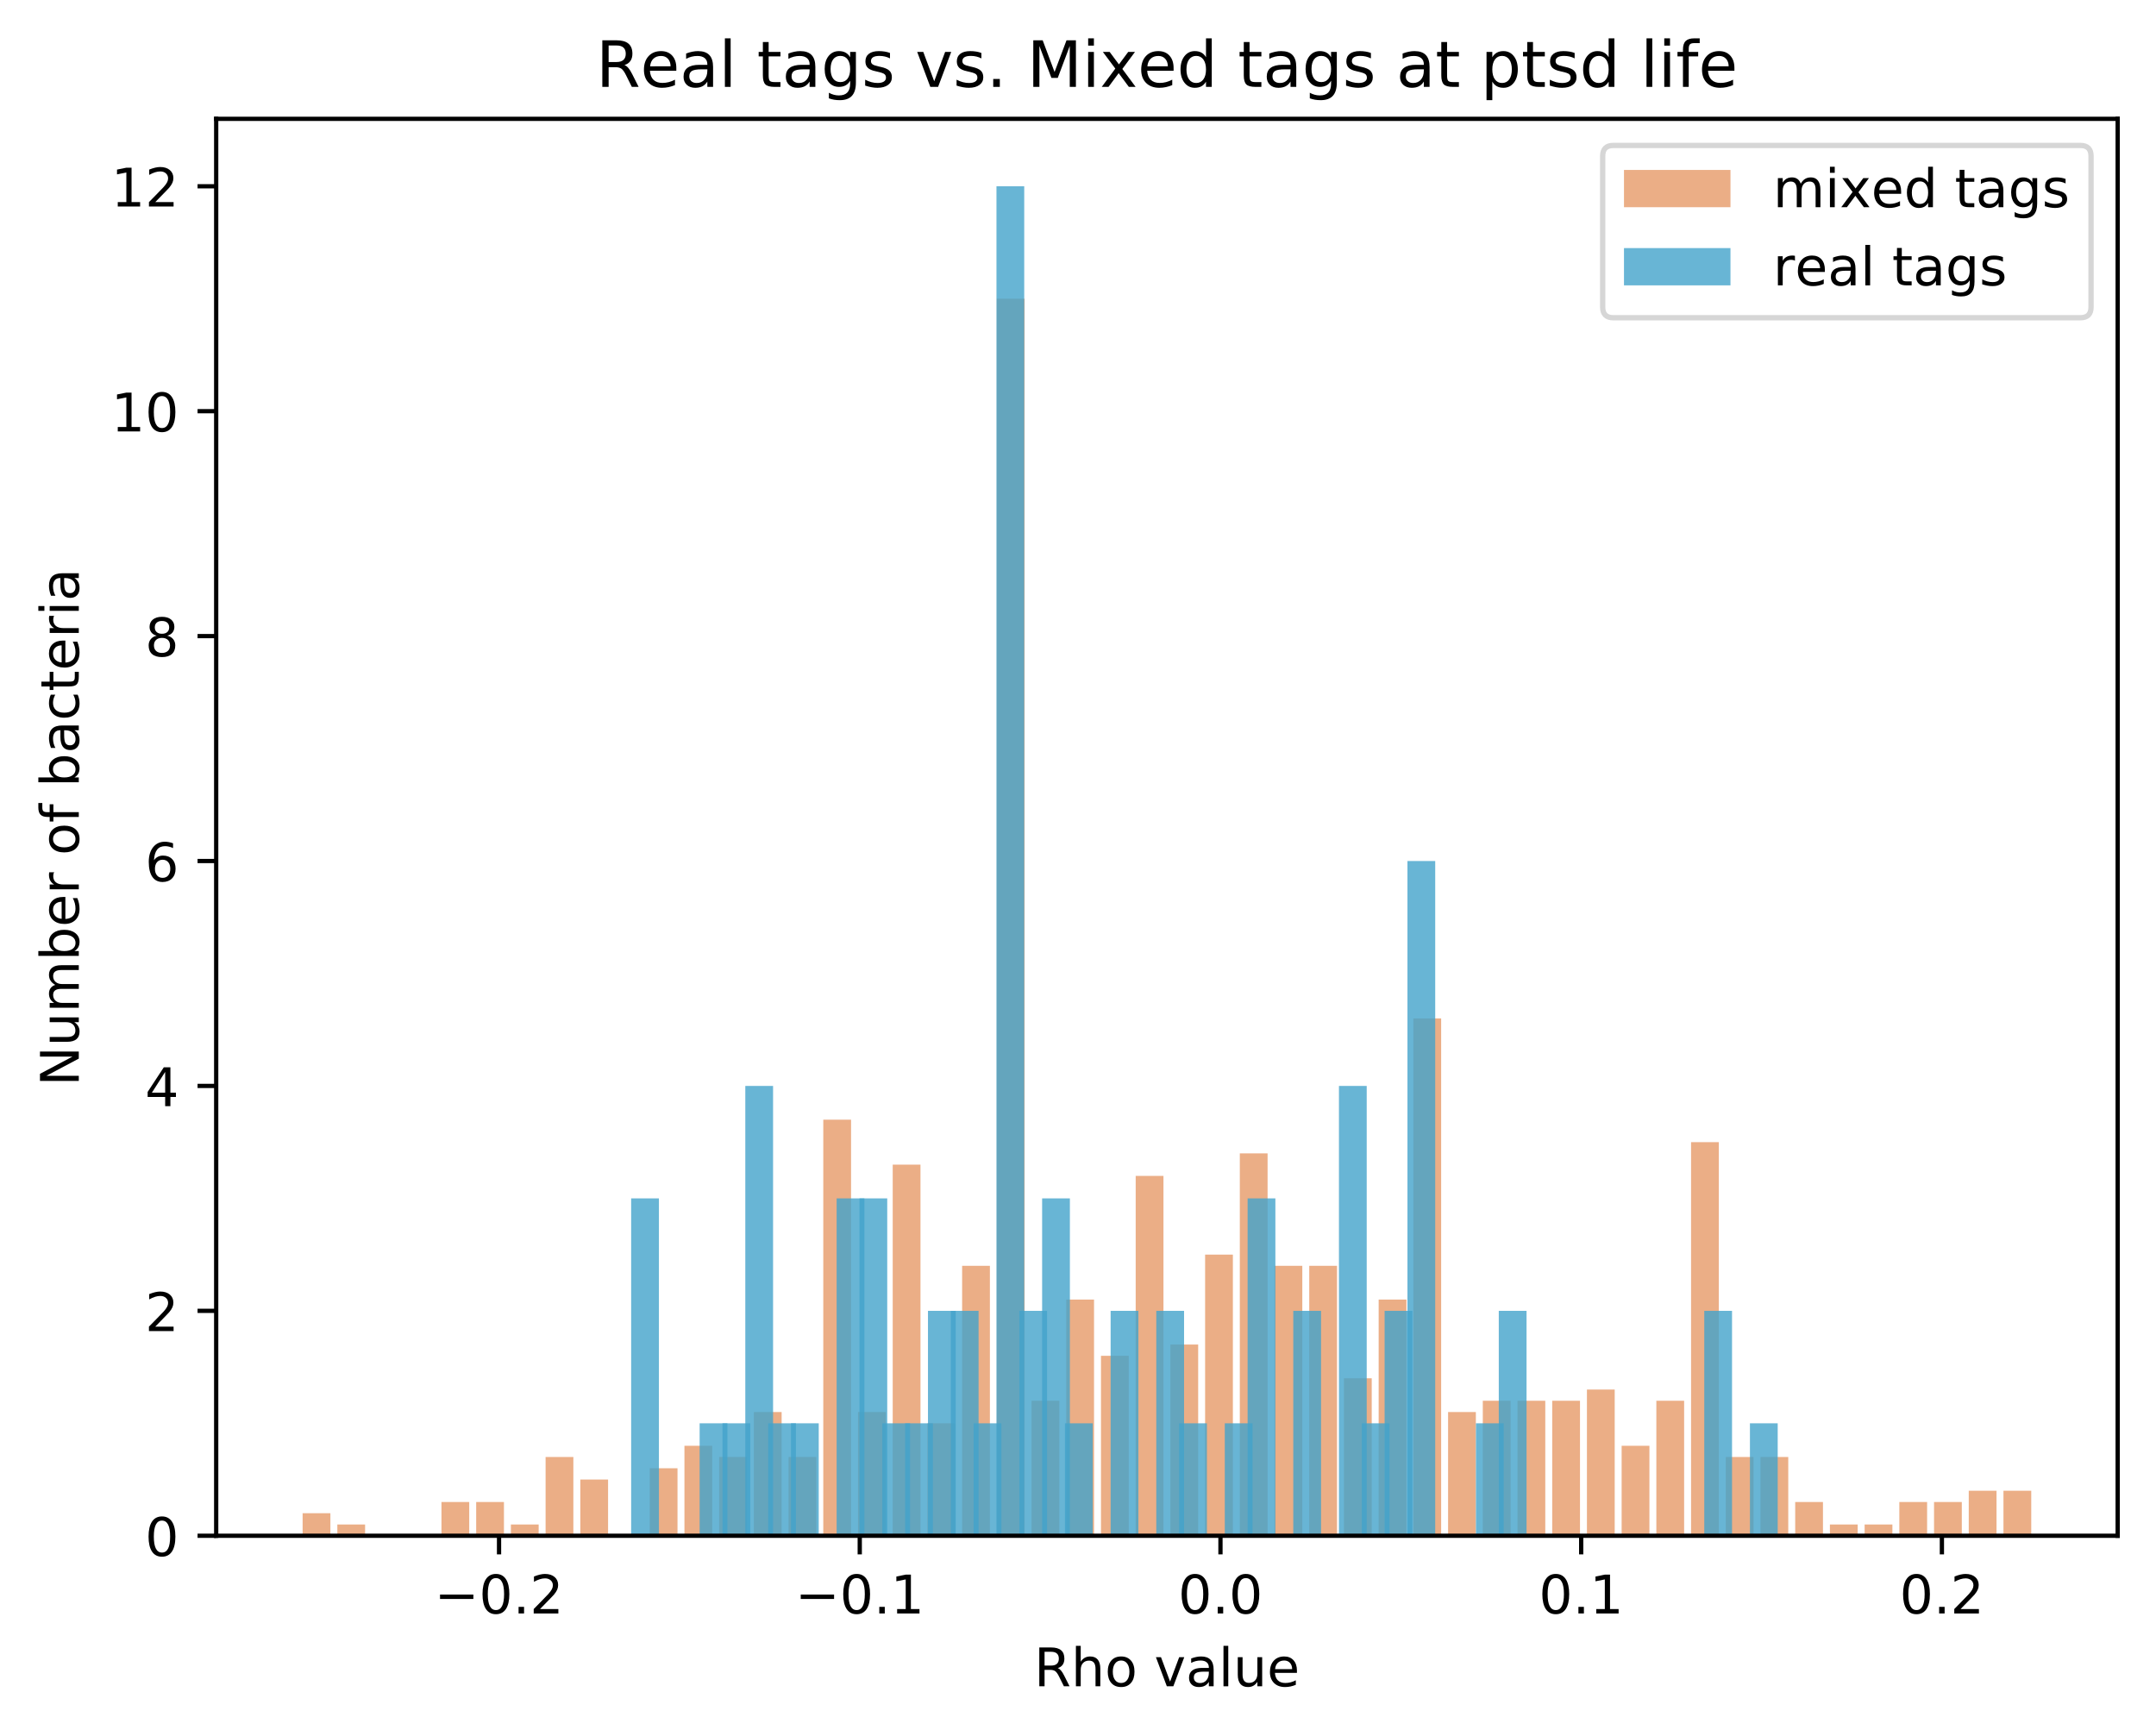 <?xml version="1.0" encoding="utf-8" standalone="no"?>
<!DOCTYPE svg PUBLIC "-//W3C//DTD SVG 1.1//EN"
  "http://www.w3.org/Graphics/SVG/1.1/DTD/svg11.dtd">
<!-- Created with matplotlib (https://matplotlib.org/) -->
<svg height="325.986pt" version="1.1" viewBox="0 0 404.923 325.986" width="404.923pt" xmlns="http://www.w3.org/2000/svg" xmlns:xlink="http://www.w3.org/1999/xlink">
 <defs>
  <style type="text/css">
*{stroke-linecap:butt;stroke-linejoin:round;}
  </style>
 </defs>
 <g id="figure_1">
  <g id="patch_1">
   <path d="M 0 325.986 
L 404.923 325.986 
L 404.923 0 
L 0 0 
z
" style="fill:#ffffff;"/>
  </g>
  <g id="axes_1">
   <g id="patch_2">
    <path d="M 40.603 288.43 
L 397.723 288.43 
L 397.723 22.318 
L 40.603 22.318 
z
" style="fill:#ffffff;"/>
   </g>
   <g id="patch_3">
    <path clip-path="url(#p82e8281b29)" d="M 56.836 288.43 
L 62.051 288.43 
L 62.051 284.206 
L 56.836 284.206 
z
" style="fill:#d95f0e;opacity:0.5;"/>
   </g>
   <g id="patch_4">
    <path clip-path="url(#p82e8281b29)" d="M 63.355 288.43 
L 68.57 288.43 
L 68.57 286.318 
L 63.355 286.318 
z
" style="fill:#d95f0e;opacity:0.5;"/>
   </g>
   <g id="patch_5">
    <path clip-path="url(#p82e8281b29)" d="M 69.874 288.43 
L 75.09 288.43 
L 75.09 288.43 
L 69.874 288.43 
z
" style="fill:#d95f0e;opacity:0.5;"/>
   </g>
   <g id="patch_6">
    <path clip-path="url(#p82e8281b29)" d="M 76.393 288.43 
L 81.609 288.43 
L 81.609 288.43 
L 76.393 288.43 
z
" style="fill:#d95f0e;opacity:0.5;"/>
   </g>
   <g id="patch_7">
    <path clip-path="url(#p82e8281b29)" d="M 82.913 288.43 
L 88.128 288.43 
L 88.128 282.094 
L 82.913 282.094 
z
" style="fill:#d95f0e;opacity:0.5;"/>
   </g>
   <g id="patch_8">
    <path clip-path="url(#p82e8281b29)" d="M 89.432 288.43 
L 94.647 288.43 
L 94.647 282.094 
L 89.432 282.094 
z
" style="fill:#d95f0e;opacity:0.5;"/>
   </g>
   <g id="patch_9">
    <path clip-path="url(#p82e8281b29)" d="M 95.951 288.43 
L 101.166 288.43 
L 101.166 286.318 
L 95.951 286.318 
z
" style="fill:#d95f0e;opacity:0.5;"/>
   </g>
   <g id="patch_10">
    <path clip-path="url(#p82e8281b29)" d="M 102.47 288.43 
L 107.685 288.43 
L 107.685 273.646 
L 102.47 273.646 
z
" style="fill:#d95f0e;opacity:0.5;"/>
   </g>
   <g id="patch_11">
    <path clip-path="url(#p82e8281b29)" d="M 108.989 288.43 
L 114.205 288.43 
L 114.205 277.87 
L 108.989 277.87 
z
" style="fill:#d95f0e;opacity:0.5;"/>
   </g>
   <g id="patch_12">
    <path clip-path="url(#p82e8281b29)" d="M 115.508 288.43 
L 120.724 288.43 
L 120.724 288.43 
L 115.508 288.43 
z
" style="fill:#d95f0e;opacity:0.5;"/>
   </g>
   <g id="patch_13">
    <path clip-path="url(#p82e8281b29)" d="M 122.028 288.43 
L 127.243 288.43 
L 127.243 275.758 
L 122.028 275.758 
z
" style="fill:#d95f0e;opacity:0.5;"/>
   </g>
   <g id="patch_14">
    <path clip-path="url(#p82e8281b29)" d="M 128.547 288.43 
L 133.762 288.43 
L 133.762 271.534 
L 128.547 271.534 
z
" style="fill:#d95f0e;opacity:0.5;"/>
   </g>
   <g id="patch_15">
    <path clip-path="url(#p82e8281b29)" d="M 135.066 288.43 
L 140.281 288.43 
L 140.281 273.646 
L 135.066 273.646 
z
" style="fill:#d95f0e;opacity:0.5;"/>
   </g>
   <g id="patch_16">
    <path clip-path="url(#p82e8281b29)" d="M 141.585 288.43 
L 146.8 288.43 
L 146.8 265.198 
L 141.585 265.198 
z
" style="fill:#d95f0e;opacity:0.5;"/>
   </g>
   <g id="patch_17">
    <path clip-path="url(#p82e8281b29)" d="M 148.104 288.43 
L 153.32 288.43 
L 153.32 273.646 
L 148.104 273.646 
z
" style="fill:#d95f0e;opacity:0.5;"/>
   </g>
   <g id="patch_18">
    <path clip-path="url(#p82e8281b29)" d="M 154.623 288.43 
L 159.839 288.43 
L 159.839 210.286 
L 154.623 210.286 
z
" style="fill:#d95f0e;opacity:0.5;"/>
   </g>
   <g id="patch_19">
    <path clip-path="url(#p82e8281b29)" d="M 161.143 288.43 
L 166.358 288.43 
L 166.358 265.198 
L 161.143 265.198 
z
" style="fill:#d95f0e;opacity:0.5;"/>
   </g>
   <g id="patch_20">
    <path clip-path="url(#p82e8281b29)" d="M 167.662 288.43 
L 172.877 288.43 
L 172.877 218.734 
L 167.662 218.734 
z
" style="fill:#d95f0e;opacity:0.5;"/>
   </g>
   <g id="patch_21">
    <path clip-path="url(#p82e8281b29)" d="M 174.181 288.43 
L 179.396 288.43 
L 179.396 267.31 
L 174.181 267.31 
z
" style="fill:#d95f0e;opacity:0.5;"/>
   </g>
   <g id="patch_22">
    <path clip-path="url(#p82e8281b29)" d="M 180.7 288.43 
L 185.915 288.43 
L 185.915 237.742 
L 180.7 237.742 
z
" style="fill:#d95f0e;opacity:0.5;"/>
   </g>
   <g id="patch_23">
    <path clip-path="url(#p82e8281b29)" d="M 187.219 288.43 
L 192.435 288.43 
L 192.435 56.11 
L 187.219 56.11 
z
" style="fill:#d95f0e;opacity:0.5;"/>
   </g>
   <g id="patch_24">
    <path clip-path="url(#p82e8281b29)" d="M 193.738 288.43 
L 198.954 288.43 
L 198.954 263.086 
L 193.738 263.086 
z
" style="fill:#d95f0e;opacity:0.5;"/>
   </g>
   <g id="patch_25">
    <path clip-path="url(#p82e8281b29)" d="M 200.258 288.43 
L 205.473 288.43 
L 205.473 244.078 
L 200.258 244.078 
z
" style="fill:#d95f0e;opacity:0.5;"/>
   </g>
   <g id="patch_26">
    <path clip-path="url(#p82e8281b29)" d="M 206.777 288.43 
L 211.992 288.43 
L 211.992 254.638 
L 206.777 254.638 
z
" style="fill:#d95f0e;opacity:0.5;"/>
   </g>
   <g id="patch_27">
    <path clip-path="url(#p82e8281b29)" d="M 213.296 288.43 
L 218.511 288.43 
L 218.511 220.846 
L 213.296 220.846 
z
" style="fill:#d95f0e;opacity:0.5;"/>
   </g>
   <g id="patch_28">
    <path clip-path="url(#p82e8281b29)" d="M 219.815 288.43 
L 225.03 288.43 
L 225.03 252.526 
L 219.815 252.526 
z
" style="fill:#d95f0e;opacity:0.5;"/>
   </g>
   <g id="patch_29">
    <path clip-path="url(#p82e8281b29)" d="M 226.334 288.43 
L 231.55 288.43 
L 231.55 235.63 
L 226.334 235.63 
z
" style="fill:#d95f0e;opacity:0.5;"/>
   </g>
   <g id="patch_30">
    <path clip-path="url(#p82e8281b29)" d="M 232.853 288.43 
L 238.069 288.43 
L 238.069 216.622 
L 232.853 216.622 
z
" style="fill:#d95f0e;opacity:0.5;"/>
   </g>
   <g id="patch_31">
    <path clip-path="url(#p82e8281b29)" d="M 239.373 288.43 
L 244.588 288.43 
L 244.588 237.742 
L 239.373 237.742 
z
" style="fill:#d95f0e;opacity:0.5;"/>
   </g>
   <g id="patch_32">
    <path clip-path="url(#p82e8281b29)" d="M 245.892 288.43 
L 251.107 288.43 
L 251.107 237.742 
L 245.892 237.742 
z
" style="fill:#d95f0e;opacity:0.5;"/>
   </g>
   <g id="patch_33">
    <path clip-path="url(#p82e8281b29)" d="M 252.411 288.43 
L 257.626 288.43 
L 257.626 258.862 
L 252.411 258.862 
z
" style="fill:#d95f0e;opacity:0.5;"/>
   </g>
   <g id="patch_34">
    <path clip-path="url(#p82e8281b29)" d="M 258.93 288.43 
L 264.145 288.43 
L 264.145 244.078 
L 258.93 244.078 
z
" style="fill:#d95f0e;opacity:0.5;"/>
   </g>
   <g id="patch_35">
    <path clip-path="url(#p82e8281b29)" d="M 265.449 288.43 
L 270.665 288.43 
L 270.665 191.278 
L 265.449 191.278 
z
" style="fill:#d95f0e;opacity:0.5;"/>
   </g>
   <g id="patch_36">
    <path clip-path="url(#p82e8281b29)" d="M 271.968 288.43 
L 277.184 288.43 
L 277.184 265.198 
L 271.968 265.198 
z
" style="fill:#d95f0e;opacity:0.5;"/>
   </g>
   <g id="patch_37">
    <path clip-path="url(#p82e8281b29)" d="M 278.488 288.43 
L 283.703 288.43 
L 283.703 263.086 
L 278.488 263.086 
z
" style="fill:#d95f0e;opacity:0.5;"/>
   </g>
   <g id="patch_38">
    <path clip-path="url(#p82e8281b29)" d="M 285.007 288.43 
L 290.222 288.43 
L 290.222 263.086 
L 285.007 263.086 
z
" style="fill:#d95f0e;opacity:0.5;"/>
   </g>
   <g id="patch_39">
    <path clip-path="url(#p82e8281b29)" d="M 291.526 288.43 
L 296.741 288.43 
L 296.741 263.086 
L 291.526 263.086 
z
" style="fill:#d95f0e;opacity:0.5;"/>
   </g>
   <g id="patch_40">
    <path clip-path="url(#p82e8281b29)" d="M 298.045 288.43 
L 303.26 288.43 
L 303.26 260.974 
L 298.045 260.974 
z
" style="fill:#d95f0e;opacity:0.5;"/>
   </g>
   <g id="patch_41">
    <path clip-path="url(#p82e8281b29)" d="M 304.564 288.43 
L 309.78 288.43 
L 309.78 271.534 
L 304.564 271.534 
z
" style="fill:#d95f0e;opacity:0.5;"/>
   </g>
   <g id="patch_42">
    <path clip-path="url(#p82e8281b29)" d="M 311.083 288.43 
L 316.299 288.43 
L 316.299 263.086 
L 311.083 263.086 
z
" style="fill:#d95f0e;opacity:0.5;"/>
   </g>
   <g id="patch_43">
    <path clip-path="url(#p82e8281b29)" d="M 317.603 288.43 
L 322.818 288.43 
L 322.818 214.51 
L 317.603 214.51 
z
" style="fill:#d95f0e;opacity:0.5;"/>
   </g>
   <g id="patch_44">
    <path clip-path="url(#p82e8281b29)" d="M 324.122 288.43 
L 329.337 288.43 
L 329.337 273.646 
L 324.122 273.646 
z
" style="fill:#d95f0e;opacity:0.5;"/>
   </g>
   <g id="patch_45">
    <path clip-path="url(#p82e8281b29)" d="M 330.641 288.43 
L 335.856 288.43 
L 335.856 273.646 
L 330.641 273.646 
z
" style="fill:#d95f0e;opacity:0.5;"/>
   </g>
   <g id="patch_46">
    <path clip-path="url(#p82e8281b29)" d="M 337.16 288.43 
L 342.375 288.43 
L 342.375 282.094 
L 337.16 282.094 
z
" style="fill:#d95f0e;opacity:0.5;"/>
   </g>
   <g id="patch_47">
    <path clip-path="url(#p82e8281b29)" d="M 343.679 288.43 
L 348.895 288.43 
L 348.895 286.318 
L 343.679 286.318 
z
" style="fill:#d95f0e;opacity:0.5;"/>
   </g>
   <g id="patch_48">
    <path clip-path="url(#p82e8281b29)" d="M 350.198 288.43 
L 355.414 288.43 
L 355.414 286.318 
L 350.198 286.318 
z
" style="fill:#d95f0e;opacity:0.5;"/>
   </g>
   <g id="patch_49">
    <path clip-path="url(#p82e8281b29)" d="M 356.718 288.43 
L 361.933 288.43 
L 361.933 282.094 
L 356.718 282.094 
z
" style="fill:#d95f0e;opacity:0.5;"/>
   </g>
   <g id="patch_50">
    <path clip-path="url(#p82e8281b29)" d="M 363.237 288.43 
L 368.452 288.43 
L 368.452 282.094 
L 363.237 282.094 
z
" style="fill:#d95f0e;opacity:0.5;"/>
   </g>
   <g id="patch_51">
    <path clip-path="url(#p82e8281b29)" d="M 369.756 288.43 
L 374.971 288.43 
L 374.971 279.982 
L 369.756 279.982 
z
" style="fill:#d95f0e;opacity:0.5;"/>
   </g>
   <g id="patch_52">
    <path clip-path="url(#p82e8281b29)" d="M 376.275 288.43 
L 381.49 288.43 
L 381.49 279.982 
L 376.275 279.982 
z
" style="fill:#d95f0e;opacity:0.5;"/>
   </g>
   <g id="patch_53">
    <path clip-path="url(#p82e8281b29)" d="M 118.537 288.43 
L 123.752 288.43 
L 123.752 225.07 
L 118.537 225.07 
z
" style="fill:#43a2ca;opacity:0.8;"/>
   </g>
   <g id="patch_54">
    <path clip-path="url(#p82e8281b29)" d="M 122.825 288.43 
L 128.04 288.43 
L 128.04 288.43 
L 122.825 288.43 
z
" style="fill:#43a2ca;opacity:0.8;"/>
   </g>
   <g id="patch_55">
    <path clip-path="url(#p82e8281b29)" d="M 127.113 288.43 
L 132.328 288.43 
L 132.328 288.43 
L 127.113 288.43 
z
" style="fill:#43a2ca;opacity:0.8;"/>
   </g>
   <g id="patch_56">
    <path clip-path="url(#p82e8281b29)" d="M 131.401 288.43 
L 136.617 288.43 
L 136.617 267.31 
L 131.401 267.31 
z
" style="fill:#43a2ca;opacity:0.8;"/>
   </g>
   <g id="patch_57">
    <path clip-path="url(#p82e8281b29)" d="M 135.689 288.43 
L 140.905 288.43 
L 140.905 267.31 
L 135.689 267.31 
z
" style="fill:#43a2ca;opacity:0.8;"/>
   </g>
   <g id="patch_58">
    <path clip-path="url(#p82e8281b29)" d="M 139.978 288.43 
L 145.193 288.43 
L 145.193 203.95 
L 139.978 203.95 
z
" style="fill:#43a2ca;opacity:0.8;"/>
   </g>
   <g id="patch_59">
    <path clip-path="url(#p82e8281b29)" d="M 144.266 288.43 
L 149.481 288.43 
L 149.481 267.31 
L 144.266 267.31 
z
" style="fill:#43a2ca;opacity:0.8;"/>
   </g>
   <g id="patch_60">
    <path clip-path="url(#p82e8281b29)" d="M 148.554 288.43 
L 153.769 288.43 
L 153.769 267.31 
L 148.554 267.31 
z
" style="fill:#43a2ca;opacity:0.8;"/>
   </g>
   <g id="patch_61">
    <path clip-path="url(#p82e8281b29)" d="M 152.842 288.43 
L 158.058 288.43 
L 158.058 288.43 
L 152.842 288.43 
z
" style="fill:#43a2ca;opacity:0.8;"/>
   </g>
   <g id="patch_62">
    <path clip-path="url(#p82e8281b29)" d="M 157.13 288.43 
L 162.346 288.43 
L 162.346 225.07 
L 157.13 225.07 
z
" style="fill:#43a2ca;opacity:0.8;"/>
   </g>
   <g id="patch_63">
    <path clip-path="url(#p82e8281b29)" d="M 161.419 288.43 
L 166.634 288.43 
L 166.634 225.07 
L 161.419 225.07 
z
" style="fill:#43a2ca;opacity:0.8;"/>
   </g>
   <g id="patch_64">
    <path clip-path="url(#p82e8281b29)" d="M 165.707 288.43 
L 170.922 288.43 
L 170.922 267.31 
L 165.707 267.31 
z
" style="fill:#43a2ca;opacity:0.8;"/>
   </g>
   <g id="patch_65">
    <path clip-path="url(#p82e8281b29)" d="M 169.995 288.43 
L 175.21 288.43 
L 175.21 267.31 
L 169.995 267.31 
z
" style="fill:#43a2ca;opacity:0.8;"/>
   </g>
   <g id="patch_66">
    <path clip-path="url(#p82e8281b29)" d="M 174.283 288.43 
L 179.499 288.43 
L 179.499 246.19 
L 174.283 246.19 
z
" style="fill:#43a2ca;opacity:0.8;"/>
   </g>
   <g id="patch_67">
    <path clip-path="url(#p82e8281b29)" d="M 178.571 288.43 
L 183.787 288.43 
L 183.787 246.19 
L 178.571 246.19 
z
" style="fill:#43a2ca;opacity:0.8;"/>
   </g>
   <g id="patch_68">
    <path clip-path="url(#p82e8281b29)" d="M 182.86 288.43 
L 188.075 288.43 
L 188.075 267.31 
L 182.86 267.31 
z
" style="fill:#43a2ca;opacity:0.8;"/>
   </g>
   <g id="patch_69">
    <path clip-path="url(#p82e8281b29)" d="M 187.148 288.43 
L 192.363 288.43 
L 192.363 34.99 
L 187.148 34.99 
z
" style="fill:#43a2ca;opacity:0.8;"/>
   </g>
   <g id="patch_70">
    <path clip-path="url(#p82e8281b29)" d="M 191.436 288.43 
L 196.651 288.43 
L 196.651 246.19 
L 191.436 246.19 
z
" style="fill:#43a2ca;opacity:0.8;"/>
   </g>
   <g id="patch_71">
    <path clip-path="url(#p82e8281b29)" d="M 195.724 288.43 
L 200.94 288.43 
L 200.94 225.07 
L 195.724 225.07 
z
" style="fill:#43a2ca;opacity:0.8;"/>
   </g>
   <g id="patch_72">
    <path clip-path="url(#p82e8281b29)" d="M 200.012 288.43 
L 205.228 288.43 
L 205.228 267.31 
L 200.012 267.31 
z
" style="fill:#43a2ca;opacity:0.8;"/>
   </g>
   <g id="patch_73">
    <path clip-path="url(#p82e8281b29)" d="M 204.301 288.43 
L 209.516 288.43 
L 209.516 288.43 
L 204.301 288.43 
z
" style="fill:#43a2ca;opacity:0.8;"/>
   </g>
   <g id="patch_74">
    <path clip-path="url(#p82e8281b29)" d="M 208.589 288.43 
L 213.804 288.43 
L 213.804 246.19 
L 208.589 246.19 
z
" style="fill:#43a2ca;opacity:0.8;"/>
   </g>
   <g id="patch_75">
    <path clip-path="url(#p82e8281b29)" d="M 212.877 288.43 
L 218.092 288.43 
L 218.092 288.43 
L 212.877 288.43 
z
" style="fill:#43a2ca;opacity:0.8;"/>
   </g>
   <g id="patch_76">
    <path clip-path="url(#p82e8281b29)" d="M 217.165 288.43 
L 222.381 288.43 
L 222.381 246.19 
L 217.165 246.19 
z
" style="fill:#43a2ca;opacity:0.8;"/>
   </g>
   <g id="patch_77">
    <path clip-path="url(#p82e8281b29)" d="M 221.453 288.43 
L 226.669 288.43 
L 226.669 267.31 
L 221.453 267.31 
z
" style="fill:#43a2ca;opacity:0.8;"/>
   </g>
   <g id="patch_78">
    <path clip-path="url(#p82e8281b29)" d="M 225.742 288.43 
L 230.957 288.43 
L 230.957 288.43 
L 225.742 288.43 
z
" style="fill:#43a2ca;opacity:0.8;"/>
   </g>
   <g id="patch_79">
    <path clip-path="url(#p82e8281b29)" d="M 230.03 288.43 
L 235.245 288.43 
L 235.245 267.31 
L 230.03 267.31 
z
" style="fill:#43a2ca;opacity:0.8;"/>
   </g>
   <g id="patch_80">
    <path clip-path="url(#p82e8281b29)" d="M 234.318 288.43 
L 239.533 288.43 
L 239.533 225.07 
L 234.318 225.07 
z
" style="fill:#43a2ca;opacity:0.8;"/>
   </g>
   <g id="patch_81">
    <path clip-path="url(#p82e8281b29)" d="M 238.606 288.43 
L 243.822 288.43 
L 243.822 288.43 
L 238.606 288.43 
z
" style="fill:#43a2ca;opacity:0.8;"/>
   </g>
   <g id="patch_82">
    <path clip-path="url(#p82e8281b29)" d="M 242.894 288.43 
L 248.11 288.43 
L 248.11 246.19 
L 242.894 246.19 
z
" style="fill:#43a2ca;opacity:0.8;"/>
   </g>
   <g id="patch_83">
    <path clip-path="url(#p82e8281b29)" d="M 247.183 288.43 
L 252.398 288.43 
L 252.398 288.43 
L 247.183 288.43 
z
" style="fill:#43a2ca;opacity:0.8;"/>
   </g>
   <g id="patch_84">
    <path clip-path="url(#p82e8281b29)" d="M 251.471 288.43 
L 256.686 288.43 
L 256.686 203.95 
L 251.471 203.95 
z
" style="fill:#43a2ca;opacity:0.8;"/>
   </g>
   <g id="patch_85">
    <path clip-path="url(#p82e8281b29)" d="M 255.759 288.43 
L 260.974 288.43 
L 260.974 267.31 
L 255.759 267.31 
z
" style="fill:#43a2ca;opacity:0.8;"/>
   </g>
   <g id="patch_86">
    <path clip-path="url(#p82e8281b29)" d="M 260.047 288.43 
L 265.263 288.43 
L 265.263 246.19 
L 260.047 246.19 
z
" style="fill:#43a2ca;opacity:0.8;"/>
   </g>
   <g id="patch_87">
    <path clip-path="url(#p82e8281b29)" d="M 264.335 288.43 
L 269.551 288.43 
L 269.551 161.71 
L 264.335 161.71 
z
" style="fill:#43a2ca;opacity:0.8;"/>
   </g>
   <g id="patch_88">
    <path clip-path="url(#p82e8281b29)" d="M 268.624 288.43 
L 273.839 288.43 
L 273.839 288.43 
L 268.624 288.43 
z
" style="fill:#43a2ca;opacity:0.8;"/>
   </g>
   <g id="patch_89">
    <path clip-path="url(#p82e8281b29)" d="M 272.912 288.43 
L 278.127 288.43 
L 278.127 288.43 
L 272.912 288.43 
z
" style="fill:#43a2ca;opacity:0.8;"/>
   </g>
   <g id="patch_90">
    <path clip-path="url(#p82e8281b29)" d="M 277.2 288.43 
L 282.415 288.43 
L 282.415 267.31 
L 277.2 267.31 
z
" style="fill:#43a2ca;opacity:0.8;"/>
   </g>
   <g id="patch_91">
    <path clip-path="url(#p82e8281b29)" d="M 281.488 288.43 
L 286.704 288.43 
L 286.704 246.19 
L 281.488 246.19 
z
" style="fill:#43a2ca;opacity:0.8;"/>
   </g>
   <g id="patch_92">
    <path clip-path="url(#p82e8281b29)" d="M 285.776 288.43 
L 290.992 288.43 
L 290.992 288.43 
L 285.776 288.43 
z
" style="fill:#43a2ca;opacity:0.8;"/>
   </g>
   <g id="patch_93">
    <path clip-path="url(#p82e8281b29)" d="M 290.065 288.43 
L 295.28 288.43 
L 295.28 288.43 
L 290.065 288.43 
z
" style="fill:#43a2ca;opacity:0.8;"/>
   </g>
   <g id="patch_94">
    <path clip-path="url(#p82e8281b29)" d="M 294.353 288.43 
L 299.568 288.43 
L 299.568 288.43 
L 294.353 288.43 
z
" style="fill:#43a2ca;opacity:0.8;"/>
   </g>
   <g id="patch_95">
    <path clip-path="url(#p82e8281b29)" d="M 298.641 288.43 
L 303.856 288.43 
L 303.856 288.43 
L 298.641 288.43 
z
" style="fill:#43a2ca;opacity:0.8;"/>
   </g>
   <g id="patch_96">
    <path clip-path="url(#p82e8281b29)" d="M 302.929 288.43 
L 308.144 288.43 
L 308.144 288.43 
L 302.929 288.43 
z
" style="fill:#43a2ca;opacity:0.8;"/>
   </g>
   <g id="patch_97">
    <path clip-path="url(#p82e8281b29)" d="M 307.217 288.43 
L 312.433 288.43 
L 312.433 288.43 
L 307.217 288.43 
z
" style="fill:#43a2ca;opacity:0.8;"/>
   </g>
   <g id="patch_98">
    <path clip-path="url(#p82e8281b29)" d="M 311.506 288.43 
L 316.721 288.43 
L 316.721 288.43 
L 311.506 288.43 
z
" style="fill:#43a2ca;opacity:0.8;"/>
   </g>
   <g id="patch_99">
    <path clip-path="url(#p82e8281b29)" d="M 315.794 288.43 
L 321.009 288.43 
L 321.009 288.43 
L 315.794 288.43 
z
" style="fill:#43a2ca;opacity:0.8;"/>
   </g>
   <g id="patch_100">
    <path clip-path="url(#p82e8281b29)" d="M 320.082 288.43 
L 325.297 288.43 
L 325.297 246.19 
L 320.082 246.19 
z
" style="fill:#43a2ca;opacity:0.8;"/>
   </g>
   <g id="patch_101">
    <path clip-path="url(#p82e8281b29)" d="M 324.37 288.43 
L 329.585 288.43 
L 329.585 288.43 
L 324.37 288.43 
z
" style="fill:#43a2ca;opacity:0.8;"/>
   </g>
   <g id="patch_102">
    <path clip-path="url(#p82e8281b29)" d="M 328.658 288.43 
L 333.874 288.43 
L 333.874 267.31 
L 328.658 267.31 
z
" style="fill:#43a2ca;opacity:0.8;"/>
   </g>
   <g id="matplotlib.axis_1">
    <g id="xtick_1">
     <g id="line2d_1">
      <defs>
       <path d="M 0 0 
L 0 3.5 
" id="m44e189ba49" style="stroke:#000000;stroke-width:0.8;"/>
      </defs>
      <g>
       <use style="stroke:#000000;stroke-width:0.8;" x="93.726" xlink:href="#m44e189ba49" y="288.43"/>
      </g>
     </g>
     <g id="text_1">
      <!-- −0.2 -->
      <defs>
       <path d="M 10.594 35.5 
L 73.188 35.5 
L 73.188 27.203 
L 10.594 27.203 
z
" id="DejaVuSans-8722"/>
       <path d="M 31.781 66.406 
Q 24.172 66.406 20.328 58.906 
Q 16.5 51.422 16.5 36.375 
Q 16.5 21.391 20.328 13.891 
Q 24.172 6.391 31.781 6.391 
Q 39.453 6.391 43.281 13.891 
Q 47.125 21.391 47.125 36.375 
Q 47.125 51.422 43.281 58.906 
Q 39.453 66.406 31.781 66.406 
z
M 31.781 74.219 
Q 44.047 74.219 50.516 64.516 
Q 56.984 54.828 56.984 36.375 
Q 56.984 17.969 50.516 8.266 
Q 44.047 -1.422 31.781 -1.422 
Q 19.531 -1.422 13.062 8.266 
Q 6.594 17.969 6.594 36.375 
Q 6.594 54.828 13.062 64.516 
Q 19.531 74.219 31.781 74.219 
z
" id="DejaVuSans-48"/>
       <path d="M 10.688 12.406 
L 21 12.406 
L 21 0 
L 10.688 0 
z
" id="DejaVuSans-46"/>
       <path d="M 19.188 8.297 
L 53.609 8.297 
L 53.609 0 
L 7.328 0 
L 7.328 8.297 
Q 12.938 14.109 22.625 23.891 
Q 32.328 33.688 34.812 36.531 
Q 39.547 41.844 41.422 45.531 
Q 43.312 49.219 43.312 52.781 
Q 43.312 58.594 39.234 62.25 
Q 35.156 65.922 28.609 65.922 
Q 23.969 65.922 18.812 64.312 
Q 13.672 62.703 7.812 59.422 
L 7.812 69.391 
Q 13.766 71.781 18.938 73 
Q 24.125 74.219 28.422 74.219 
Q 39.75 74.219 46.484 68.547 
Q 53.219 62.891 53.219 53.422 
Q 53.219 48.922 51.531 44.891 
Q 49.859 40.875 45.406 35.406 
Q 44.188 33.984 37.641 27.219 
Q 31.109 20.453 19.188 8.297 
z
" id="DejaVuSans-50"/>
      </defs>
      <g transform="translate(81.584 303.029)scale(0.1 -0.1)">
       <use xlink:href="#DejaVuSans-8722"/>
       <use x="83.789" xlink:href="#DejaVuSans-48"/>
       <use x="147.412" xlink:href="#DejaVuSans-46"/>
       <use x="179.199" xlink:href="#DejaVuSans-50"/>
      </g>
     </g>
    </g>
    <g id="xtick_2">
     <g id="line2d_2">
      <g>
       <use style="stroke:#000000;stroke-width:0.8;" x="161.472" xlink:href="#m44e189ba49" y="288.43"/>
      </g>
     </g>
     <g id="text_2">
      <!-- −0.1 -->
      <defs>
       <path d="M 12.406 8.297 
L 28.516 8.297 
L 28.516 63.922 
L 10.984 60.406 
L 10.984 69.391 
L 28.422 72.906 
L 38.281 72.906 
L 38.281 8.297 
L 54.391 8.297 
L 54.391 0 
L 12.406 0 
z
" id="DejaVuSans-49"/>
      </defs>
      <g transform="translate(149.331 303.029)scale(0.1 -0.1)">
       <use xlink:href="#DejaVuSans-8722"/>
       <use x="83.789" xlink:href="#DejaVuSans-48"/>
       <use x="147.412" xlink:href="#DejaVuSans-46"/>
       <use x="179.199" xlink:href="#DejaVuSans-49"/>
      </g>
     </g>
    </g>
    <g id="xtick_3">
     <g id="line2d_3">
      <g>
       <use style="stroke:#000000;stroke-width:0.8;" x="229.219" xlink:href="#m44e189ba49" y="288.43"/>
      </g>
     </g>
     <g id="text_3">
      <!-- 0.0 -->
      <g transform="translate(221.267 303.029)scale(0.1 -0.1)">
       <use xlink:href="#DejaVuSans-48"/>
       <use x="63.623" xlink:href="#DejaVuSans-46"/>
       <use x="95.41" xlink:href="#DejaVuSans-48"/>
      </g>
     </g>
    </g>
    <g id="xtick_4">
     <g id="line2d_4">
      <g>
       <use style="stroke:#000000;stroke-width:0.8;" x="296.966" xlink:href="#m44e189ba49" y="288.43"/>
      </g>
     </g>
     <g id="text_4">
      <!-- 0.1 -->
      <g transform="translate(289.014 303.029)scale(0.1 -0.1)">
       <use xlink:href="#DejaVuSans-48"/>
       <use x="63.623" xlink:href="#DejaVuSans-46"/>
       <use x="95.41" xlink:href="#DejaVuSans-49"/>
      </g>
     </g>
    </g>
    <g id="xtick_5">
     <g id="line2d_5">
      <g>
       <use style="stroke:#000000;stroke-width:0.8;" x="364.712" xlink:href="#m44e189ba49" y="288.43"/>
      </g>
     </g>
     <g id="text_5">
      <!-- 0.2 -->
      <g transform="translate(356.761 303.029)scale(0.1 -0.1)">
       <use xlink:href="#DejaVuSans-48"/>
       <use x="63.623" xlink:href="#DejaVuSans-46"/>
       <use x="95.41" xlink:href="#DejaVuSans-50"/>
      </g>
     </g>
    </g>
    <g id="text_6">
     <!-- Rho value -->
     <defs>
      <path d="M 44.391 34.188 
Q 47.562 33.109 50.562 29.594 
Q 53.562 26.078 56.594 19.922 
L 66.609 0 
L 56 0 
L 46.688 18.703 
Q 43.062 26.031 39.672 28.422 
Q 36.281 30.812 30.422 30.812 
L 19.672 30.812 
L 19.672 0 
L 9.812 0 
L 9.812 72.906 
L 32.078 72.906 
Q 44.578 72.906 50.734 67.672 
Q 56.891 62.453 56.891 51.906 
Q 56.891 45.016 53.688 40.469 
Q 50.484 35.938 44.391 34.188 
z
M 19.672 64.797 
L 19.672 38.922 
L 32.078 38.922 
Q 39.203 38.922 42.844 42.219 
Q 46.484 45.516 46.484 51.906 
Q 46.484 58.297 42.844 61.547 
Q 39.203 64.797 32.078 64.797 
z
" id="DejaVuSans-82"/>
      <path d="M 54.891 33.016 
L 54.891 0 
L 45.906 0 
L 45.906 32.719 
Q 45.906 40.484 42.875 44.328 
Q 39.844 48.188 33.797 48.188 
Q 26.516 48.188 22.312 43.547 
Q 18.109 38.922 18.109 30.906 
L 18.109 0 
L 9.078 0 
L 9.078 75.984 
L 18.109 75.984 
L 18.109 46.188 
Q 21.344 51.125 25.703 53.562 
Q 30.078 56 35.797 56 
Q 45.219 56 50.047 50.172 
Q 54.891 44.344 54.891 33.016 
z
" id="DejaVuSans-104"/>
      <path d="M 30.609 48.391 
Q 23.391 48.391 19.188 42.75 
Q 14.984 37.109 14.984 27.297 
Q 14.984 17.484 19.156 11.844 
Q 23.344 6.203 30.609 6.203 
Q 37.797 6.203 41.984 11.859 
Q 46.188 17.531 46.188 27.297 
Q 46.188 37.016 41.984 42.703 
Q 37.797 48.391 30.609 48.391 
z
M 30.609 56 
Q 42.328 56 49.016 48.375 
Q 55.719 40.766 55.719 27.297 
Q 55.719 13.875 49.016 6.219 
Q 42.328 -1.422 30.609 -1.422 
Q 18.844 -1.422 12.172 6.219 
Q 5.516 13.875 5.516 27.297 
Q 5.516 40.766 12.172 48.375 
Q 18.844 56 30.609 56 
z
" id="DejaVuSans-111"/>
      <path id="DejaVuSans-32"/>
      <path d="M 2.984 54.688 
L 12.5 54.688 
L 29.594 8.797 
L 46.688 54.688 
L 56.203 54.688 
L 35.688 0 
L 23.484 0 
z
" id="DejaVuSans-118"/>
      <path d="M 34.281 27.484 
Q 23.391 27.484 19.188 25 
Q 14.984 22.516 14.984 16.5 
Q 14.984 11.719 18.141 8.906 
Q 21.297 6.109 26.703 6.109 
Q 34.188 6.109 38.703 11.406 
Q 43.219 16.703 43.219 25.484 
L 43.219 27.484 
z
M 52.203 31.203 
L 52.203 0 
L 43.219 0 
L 43.219 8.297 
Q 40.141 3.328 35.547 0.953 
Q 30.953 -1.422 24.312 -1.422 
Q 15.922 -1.422 10.953 3.297 
Q 6 8.016 6 15.922 
Q 6 25.141 12.172 29.828 
Q 18.359 34.516 30.609 34.516 
L 43.219 34.516 
L 43.219 35.406 
Q 43.219 41.609 39.141 45 
Q 35.062 48.391 27.688 48.391 
Q 23 48.391 18.547 47.266 
Q 14.109 46.141 10.016 43.891 
L 10.016 52.203 
Q 14.938 54.109 19.578 55.047 
Q 24.219 56 28.609 56 
Q 40.484 56 46.344 49.844 
Q 52.203 43.703 52.203 31.203 
z
" id="DejaVuSans-97"/>
      <path d="M 9.422 75.984 
L 18.406 75.984 
L 18.406 0 
L 9.422 0 
z
" id="DejaVuSans-108"/>
      <path d="M 8.5 21.578 
L 8.5 54.688 
L 17.484 54.688 
L 17.484 21.922 
Q 17.484 14.156 20.5 10.266 
Q 23.531 6.391 29.594 6.391 
Q 36.859 6.391 41.078 11.031 
Q 45.312 15.672 45.312 23.688 
L 45.312 54.688 
L 54.297 54.688 
L 54.297 0 
L 45.312 0 
L 45.312 8.406 
Q 42.047 3.422 37.719 1 
Q 33.406 -1.422 27.688 -1.422 
Q 18.266 -1.422 13.375 4.438 
Q 8.5 10.297 8.5 21.578 
z
M 31.109 56 
z
" id="DejaVuSans-117"/>
      <path d="M 56.203 29.594 
L 56.203 25.203 
L 14.891 25.203 
Q 15.484 15.922 20.484 11.062 
Q 25.484 6.203 34.422 6.203 
Q 39.594 6.203 44.453 7.469 
Q 49.312 8.734 54.109 11.281 
L 54.109 2.781 
Q 49.266 0.734 44.188 -0.344 
Q 39.109 -1.422 33.891 -1.422 
Q 20.797 -1.422 13.156 6.188 
Q 5.516 13.812 5.516 26.812 
Q 5.516 40.234 12.766 48.109 
Q 20.016 56 32.328 56 
Q 43.359 56 49.781 48.891 
Q 56.203 41.797 56.203 29.594 
z
M 47.219 32.234 
Q 47.125 39.594 43.094 43.984 
Q 39.062 48.391 32.422 48.391 
Q 24.906 48.391 20.391 44.141 
Q 15.875 39.891 15.188 32.172 
z
" id="DejaVuSans-101"/>
     </defs>
     <g transform="translate(194.214 316.707)scale(0.1 -0.1)">
      <use xlink:href="#DejaVuSans-82"/>
      <use x="69.482" xlink:href="#DejaVuSans-104"/>
      <use x="132.861" xlink:href="#DejaVuSans-111"/>
      <use x="194.043" xlink:href="#DejaVuSans-32"/>
      <use x="225.83" xlink:href="#DejaVuSans-118"/>
      <use x="285.01" xlink:href="#DejaVuSans-97"/>
      <use x="346.289" xlink:href="#DejaVuSans-108"/>
      <use x="374.072" xlink:href="#DejaVuSans-117"/>
      <use x="437.451" xlink:href="#DejaVuSans-101"/>
     </g>
    </g>
   </g>
   <g id="matplotlib.axis_2">
    <g id="ytick_1">
     <g id="line2d_6">
      <defs>
       <path d="M 0 0 
L -3.5 0 
" id="m461bacd058" style="stroke:#000000;stroke-width:0.8;"/>
      </defs>
      <g>
       <use style="stroke:#000000;stroke-width:0.8;" x="40.603" xlink:href="#m461bacd058" y="288.43"/>
      </g>
     </g>
     <g id="text_7">
      <!-- 0 -->
      <g transform="translate(27.241 292.229)scale(0.1 -0.1)">
       <use xlink:href="#DejaVuSans-48"/>
      </g>
     </g>
    </g>
    <g id="ytick_2">
     <g id="line2d_7">
      <g>
       <use style="stroke:#000000;stroke-width:0.8;" x="40.603" xlink:href="#m461bacd058" y="246.19"/>
      </g>
     </g>
     <g id="text_8">
      <!-- 2 -->
      <g transform="translate(27.241 249.989)scale(0.1 -0.1)">
       <use xlink:href="#DejaVuSans-50"/>
      </g>
     </g>
    </g>
    <g id="ytick_3">
     <g id="line2d_8">
      <g>
       <use style="stroke:#000000;stroke-width:0.8;" x="40.603" xlink:href="#m461bacd058" y="203.95"/>
      </g>
     </g>
     <g id="text_9">
      <!-- 4 -->
      <defs>
       <path d="M 37.797 64.312 
L 12.891 25.391 
L 37.797 25.391 
z
M 35.203 72.906 
L 47.609 72.906 
L 47.609 25.391 
L 58.016 25.391 
L 58.016 17.188 
L 47.609 17.188 
L 47.609 0 
L 37.797 0 
L 37.797 17.188 
L 4.891 17.188 
L 4.891 26.703 
z
" id="DejaVuSans-52"/>
      </defs>
      <g transform="translate(27.241 207.749)scale(0.1 -0.1)">
       <use xlink:href="#DejaVuSans-52"/>
      </g>
     </g>
    </g>
    <g id="ytick_4">
     <g id="line2d_9">
      <g>
       <use style="stroke:#000000;stroke-width:0.8;" x="40.603" xlink:href="#m461bacd058" y="161.71"/>
      </g>
     </g>
     <g id="text_10">
      <!-- 6 -->
      <defs>
       <path d="M 33.016 40.375 
Q 26.375 40.375 22.484 35.828 
Q 18.609 31.297 18.609 23.391 
Q 18.609 15.531 22.484 10.953 
Q 26.375 6.391 33.016 6.391 
Q 39.656 6.391 43.531 10.953 
Q 47.406 15.531 47.406 23.391 
Q 47.406 31.297 43.531 35.828 
Q 39.656 40.375 33.016 40.375 
z
M 52.594 71.297 
L 52.594 62.312 
Q 48.875 64.062 45.094 64.984 
Q 41.312 65.922 37.594 65.922 
Q 27.828 65.922 22.672 59.328 
Q 17.531 52.734 16.797 39.406 
Q 19.672 43.656 24.016 45.922 
Q 28.375 48.188 33.594 48.188 
Q 44.578 48.188 50.953 41.516 
Q 57.328 34.859 57.328 23.391 
Q 57.328 12.156 50.688 5.359 
Q 44.047 -1.422 33.016 -1.422 
Q 20.359 -1.422 13.672 8.266 
Q 6.984 17.969 6.984 36.375 
Q 6.984 53.656 15.188 63.938 
Q 23.391 74.219 37.203 74.219 
Q 40.922 74.219 44.703 73.484 
Q 48.484 72.75 52.594 71.297 
z
" id="DejaVuSans-54"/>
      </defs>
      <g transform="translate(27.241 165.509)scale(0.1 -0.1)">
       <use xlink:href="#DejaVuSans-54"/>
      </g>
     </g>
    </g>
    <g id="ytick_5">
     <g id="line2d_10">
      <g>
       <use style="stroke:#000000;stroke-width:0.8;" x="40.603" xlink:href="#m461bacd058" y="119.47"/>
      </g>
     </g>
     <g id="text_11">
      <!-- 8 -->
      <defs>
       <path d="M 31.781 34.625 
Q 24.75 34.625 20.719 30.859 
Q 16.703 27.094 16.703 20.516 
Q 16.703 13.922 20.719 10.156 
Q 24.75 6.391 31.781 6.391 
Q 38.812 6.391 42.859 10.172 
Q 46.922 13.969 46.922 20.516 
Q 46.922 27.094 42.891 30.859 
Q 38.875 34.625 31.781 34.625 
z
M 21.922 38.812 
Q 15.578 40.375 12.031 44.719 
Q 8.5 49.078 8.5 55.328 
Q 8.5 64.062 14.719 69.141 
Q 20.953 74.219 31.781 74.219 
Q 42.672 74.219 48.875 69.141 
Q 55.078 64.062 55.078 55.328 
Q 55.078 49.078 51.531 44.719 
Q 48 40.375 41.703 38.812 
Q 48.828 37.156 52.797 32.312 
Q 56.781 27.484 56.781 20.516 
Q 56.781 9.906 50.312 4.234 
Q 43.844 -1.422 31.781 -1.422 
Q 19.734 -1.422 13.25 4.234 
Q 6.781 9.906 6.781 20.516 
Q 6.781 27.484 10.781 32.312 
Q 14.797 37.156 21.922 38.812 
z
M 18.312 54.391 
Q 18.312 48.734 21.844 45.562 
Q 25.391 42.391 31.781 42.391 
Q 38.141 42.391 41.719 45.562 
Q 45.312 48.734 45.312 54.391 
Q 45.312 60.062 41.719 63.234 
Q 38.141 66.406 31.781 66.406 
Q 25.391 66.406 21.844 63.234 
Q 18.312 60.062 18.312 54.391 
z
" id="DejaVuSans-56"/>
      </defs>
      <g transform="translate(27.241 123.269)scale(0.1 -0.1)">
       <use xlink:href="#DejaVuSans-56"/>
      </g>
     </g>
    </g>
    <g id="ytick_6">
     <g id="line2d_11">
      <g>
       <use style="stroke:#000000;stroke-width:0.8;" x="40.603" xlink:href="#m461bacd058" y="77.23"/>
      </g>
     </g>
     <g id="text_12">
      <!-- 10 -->
      <g transform="translate(20.878 81.029)scale(0.1 -0.1)">
       <use xlink:href="#DejaVuSans-49"/>
       <use x="63.623" xlink:href="#DejaVuSans-48"/>
      </g>
     </g>
    </g>
    <g id="ytick_7">
     <g id="line2d_12">
      <g>
       <use style="stroke:#000000;stroke-width:0.8;" x="40.603" xlink:href="#m461bacd058" y="34.99"/>
      </g>
     </g>
     <g id="text_13">
      <!-- 12 -->
      <g transform="translate(20.878 38.789)scale(0.1 -0.1)">
       <use xlink:href="#DejaVuSans-49"/>
       <use x="63.623" xlink:href="#DejaVuSans-50"/>
      </g>
     </g>
    </g>
    <g id="text_14">
     <!-- Number of bacteria -->
     <defs>
      <path d="M 9.812 72.906 
L 23.094 72.906 
L 55.422 11.922 
L 55.422 72.906 
L 64.984 72.906 
L 64.984 0 
L 51.703 0 
L 19.391 60.984 
L 19.391 0 
L 9.812 0 
z
" id="DejaVuSans-78"/>
      <path d="M 52 44.188 
Q 55.375 50.25 60.062 53.125 
Q 64.75 56 71.094 56 
Q 79.641 56 84.281 50.016 
Q 88.922 44.047 88.922 33.016 
L 88.922 0 
L 79.891 0 
L 79.891 32.719 
Q 79.891 40.578 77.094 44.375 
Q 74.312 48.188 68.609 48.188 
Q 61.625 48.188 57.562 43.547 
Q 53.516 38.922 53.516 30.906 
L 53.516 0 
L 44.484 0 
L 44.484 32.719 
Q 44.484 40.625 41.703 44.406 
Q 38.922 48.188 33.109 48.188 
Q 26.219 48.188 22.156 43.531 
Q 18.109 38.875 18.109 30.906 
L 18.109 0 
L 9.078 0 
L 9.078 54.688 
L 18.109 54.688 
L 18.109 46.188 
Q 21.188 51.219 25.484 53.609 
Q 29.781 56 35.688 56 
Q 41.656 56 45.828 52.969 
Q 50 49.953 52 44.188 
z
" id="DejaVuSans-109"/>
      <path d="M 48.688 27.297 
Q 48.688 37.203 44.609 42.844 
Q 40.531 48.484 33.406 48.484 
Q 26.266 48.484 22.188 42.844 
Q 18.109 37.203 18.109 27.297 
Q 18.109 17.391 22.188 11.75 
Q 26.266 6.109 33.406 6.109 
Q 40.531 6.109 44.609 11.75 
Q 48.688 17.391 48.688 27.297 
z
M 18.109 46.391 
Q 20.953 51.266 25.266 53.625 
Q 29.594 56 35.594 56 
Q 45.562 56 51.781 48.094 
Q 58.016 40.188 58.016 27.297 
Q 58.016 14.406 51.781 6.484 
Q 45.562 -1.422 35.594 -1.422 
Q 29.594 -1.422 25.266 0.953 
Q 20.953 3.328 18.109 8.203 
L 18.109 0 
L 9.078 0 
L 9.078 75.984 
L 18.109 75.984 
z
" id="DejaVuSans-98"/>
      <path d="M 41.109 46.297 
Q 39.594 47.172 37.812 47.578 
Q 36.031 48 33.891 48 
Q 26.266 48 22.188 43.047 
Q 18.109 38.094 18.109 28.812 
L 18.109 0 
L 9.078 0 
L 9.078 54.688 
L 18.109 54.688 
L 18.109 46.188 
Q 20.953 51.172 25.484 53.578 
Q 30.031 56 36.531 56 
Q 37.453 56 38.578 55.875 
Q 39.703 55.766 41.062 55.516 
z
" id="DejaVuSans-114"/>
      <path d="M 37.109 75.984 
L 37.109 68.5 
L 28.516 68.5 
Q 23.688 68.5 21.797 66.547 
Q 19.922 64.594 19.922 59.516 
L 19.922 54.688 
L 34.719 54.688 
L 34.719 47.703 
L 19.922 47.703 
L 19.922 0 
L 10.891 0 
L 10.891 47.703 
L 2.297 47.703 
L 2.297 54.688 
L 10.891 54.688 
L 10.891 58.5 
Q 10.891 67.625 15.141 71.797 
Q 19.391 75.984 28.609 75.984 
z
" id="DejaVuSans-102"/>
      <path d="M 48.781 52.594 
L 48.781 44.188 
Q 44.969 46.297 41.141 47.344 
Q 37.312 48.391 33.406 48.391 
Q 24.656 48.391 19.812 42.844 
Q 14.984 37.312 14.984 27.297 
Q 14.984 17.281 19.812 11.734 
Q 24.656 6.203 33.406 6.203 
Q 37.312 6.203 41.141 7.25 
Q 44.969 8.297 48.781 10.406 
L 48.781 2.094 
Q 45.016 0.344 40.984 -0.531 
Q 36.969 -1.422 32.422 -1.422 
Q 20.062 -1.422 12.781 6.344 
Q 5.516 14.109 5.516 27.297 
Q 5.516 40.672 12.859 48.328 
Q 20.219 56 33.016 56 
Q 37.156 56 41.109 55.141 
Q 45.062 54.297 48.781 52.594 
z
" id="DejaVuSans-99"/>
      <path d="M 18.312 70.219 
L 18.312 54.688 
L 36.812 54.688 
L 36.812 47.703 
L 18.312 47.703 
L 18.312 18.016 
Q 18.312 11.328 20.141 9.422 
Q 21.969 7.516 27.594 7.516 
L 36.812 7.516 
L 36.812 0 
L 27.594 0 
Q 17.188 0 13.234 3.875 
Q 9.281 7.766 9.281 18.016 
L 9.281 47.703 
L 2.688 47.703 
L 2.688 54.688 
L 9.281 54.688 
L 9.281 70.219 
z
" id="DejaVuSans-116"/>
      <path d="M 9.422 54.688 
L 18.406 54.688 
L 18.406 0 
L 9.422 0 
z
M 9.422 75.984 
L 18.406 75.984 
L 18.406 64.594 
L 9.422 64.594 
z
" id="DejaVuSans-105"/>
     </defs>
     <g transform="translate(14.798 203.991)rotate(-90)scale(0.1 -0.1)">
      <use xlink:href="#DejaVuSans-78"/>
      <use x="74.805" xlink:href="#DejaVuSans-117"/>
      <use x="138.184" xlink:href="#DejaVuSans-109"/>
      <use x="235.596" xlink:href="#DejaVuSans-98"/>
      <use x="299.072" xlink:href="#DejaVuSans-101"/>
      <use x="360.596" xlink:href="#DejaVuSans-114"/>
      <use x="401.709" xlink:href="#DejaVuSans-32"/>
      <use x="433.496" xlink:href="#DejaVuSans-111"/>
      <use x="494.678" xlink:href="#DejaVuSans-102"/>
      <use x="529.883" xlink:href="#DejaVuSans-32"/>
      <use x="561.67" xlink:href="#DejaVuSans-98"/>
      <use x="625.146" xlink:href="#DejaVuSans-97"/>
      <use x="686.426" xlink:href="#DejaVuSans-99"/>
      <use x="741.406" xlink:href="#DejaVuSans-116"/>
      <use x="780.615" xlink:href="#DejaVuSans-101"/>
      <use x="842.139" xlink:href="#DejaVuSans-114"/>
      <use x="883.252" xlink:href="#DejaVuSans-105"/>
      <use x="911.035" xlink:href="#DejaVuSans-97"/>
     </g>
    </g>
   </g>
   <g id="patch_103">
    <path d="M 40.603 288.43 
L 40.603 22.318 
" style="fill:none;stroke:#000000;stroke-linecap:square;stroke-linejoin:miter;stroke-width:0.8;"/>
   </g>
   <g id="patch_104">
    <path d="M 397.723 288.43 
L 397.723 22.318 
" style="fill:none;stroke:#000000;stroke-linecap:square;stroke-linejoin:miter;stroke-width:0.8;"/>
   </g>
   <g id="patch_105">
    <path d="M 40.603 288.43 
L 397.723 288.43 
" style="fill:none;stroke:#000000;stroke-linecap:square;stroke-linejoin:miter;stroke-width:0.8;"/>
   </g>
   <g id="patch_106">
    <path d="M 40.603 22.318 
L 397.723 22.318 
" style="fill:none;stroke:#000000;stroke-linecap:square;stroke-linejoin:miter;stroke-width:0.8;"/>
   </g>
   <g id="text_15">
    <!-- Real tags vs. Mixed tags at ptsd life -->
    <defs>
     <path d="M 45.406 27.984 
Q 45.406 37.75 41.375 43.109 
Q 37.359 48.484 30.078 48.484 
Q 22.859 48.484 18.828 43.109 
Q 14.797 37.75 14.797 27.984 
Q 14.797 18.266 18.828 12.891 
Q 22.859 7.516 30.078 7.516 
Q 37.359 7.516 41.375 12.891 
Q 45.406 18.266 45.406 27.984 
z
M 54.391 6.781 
Q 54.391 -7.172 48.188 -13.984 
Q 42 -20.797 29.203 -20.797 
Q 24.469 -20.797 20.266 -20.094 
Q 16.062 -19.391 12.109 -17.922 
L 12.109 -9.188 
Q 16.062 -11.328 19.922 -12.344 
Q 23.781 -13.375 27.781 -13.375 
Q 36.625 -13.375 41.016 -8.766 
Q 45.406 -4.156 45.406 5.172 
L 45.406 9.625 
Q 42.625 4.781 38.281 2.391 
Q 33.938 0 27.875 0 
Q 17.828 0 11.672 7.656 
Q 5.516 15.328 5.516 27.984 
Q 5.516 40.672 11.672 48.328 
Q 17.828 56 27.875 56 
Q 33.938 56 38.281 53.609 
Q 42.625 51.219 45.406 46.391 
L 45.406 54.688 
L 54.391 54.688 
z
" id="DejaVuSans-103"/>
     <path d="M 44.281 53.078 
L 44.281 44.578 
Q 40.484 46.531 36.375 47.5 
Q 32.281 48.484 27.875 48.484 
Q 21.188 48.484 17.844 46.438 
Q 14.5 44.391 14.5 40.281 
Q 14.5 37.156 16.891 35.375 
Q 19.281 33.594 26.516 31.984 
L 29.594 31.297 
Q 39.156 29.25 43.188 25.516 
Q 47.219 21.781 47.219 15.094 
Q 47.219 7.469 41.188 3.016 
Q 35.156 -1.422 24.609 -1.422 
Q 20.219 -1.422 15.453 -0.562 
Q 10.688 0.297 5.422 2 
L 5.422 11.281 
Q 10.406 8.688 15.234 7.391 
Q 20.062 6.109 24.812 6.109 
Q 31.156 6.109 34.562 8.281 
Q 37.984 10.453 37.984 14.406 
Q 37.984 18.062 35.516 20.016 
Q 33.062 21.969 24.703 23.781 
L 21.578 24.516 
Q 13.234 26.266 9.516 29.906 
Q 5.812 33.547 5.812 39.891 
Q 5.812 47.609 11.281 51.797 
Q 16.75 56 26.812 56 
Q 31.781 56 36.172 55.266 
Q 40.578 54.547 44.281 53.078 
z
" id="DejaVuSans-115"/>
     <path d="M 9.812 72.906 
L 24.516 72.906 
L 43.109 23.297 
L 61.812 72.906 
L 76.516 72.906 
L 76.516 0 
L 66.891 0 
L 66.891 64.016 
L 48.094 14.016 
L 38.188 14.016 
L 19.391 64.016 
L 19.391 0 
L 9.812 0 
z
" id="DejaVuSans-77"/>
     <path d="M 54.891 54.688 
L 35.109 28.078 
L 55.906 0 
L 45.312 0 
L 29.391 21.484 
L 13.484 0 
L 2.875 0 
L 24.125 28.609 
L 4.688 54.688 
L 15.281 54.688 
L 29.781 35.203 
L 44.281 54.688 
z
" id="DejaVuSans-120"/>
     <path d="M 45.406 46.391 
L 45.406 75.984 
L 54.391 75.984 
L 54.391 0 
L 45.406 0 
L 45.406 8.203 
Q 42.578 3.328 38.25 0.953 
Q 33.938 -1.422 27.875 -1.422 
Q 17.969 -1.422 11.734 6.484 
Q 5.516 14.406 5.516 27.297 
Q 5.516 40.188 11.734 48.094 
Q 17.969 56 27.875 56 
Q 33.938 56 38.25 53.625 
Q 42.578 51.266 45.406 46.391 
z
M 14.797 27.297 
Q 14.797 17.391 18.875 11.75 
Q 22.953 6.109 30.078 6.109 
Q 37.203 6.109 41.297 11.75 
Q 45.406 17.391 45.406 27.297 
Q 45.406 37.203 41.297 42.844 
Q 37.203 48.484 30.078 48.484 
Q 22.953 48.484 18.875 42.844 
Q 14.797 37.203 14.797 27.297 
z
" id="DejaVuSans-100"/>
     <path d="M 18.109 8.203 
L 18.109 -20.797 
L 9.078 -20.797 
L 9.078 54.688 
L 18.109 54.688 
L 18.109 46.391 
Q 20.953 51.266 25.266 53.625 
Q 29.594 56 35.594 56 
Q 45.562 56 51.781 48.094 
Q 58.016 40.188 58.016 27.297 
Q 58.016 14.406 51.781 6.484 
Q 45.562 -1.422 35.594 -1.422 
Q 29.594 -1.422 25.266 0.953 
Q 20.953 3.328 18.109 8.203 
z
M 48.688 27.297 
Q 48.688 37.203 44.609 42.844 
Q 40.531 48.484 33.406 48.484 
Q 26.266 48.484 22.188 42.844 
Q 18.109 37.203 18.109 27.297 
Q 18.109 17.391 22.188 11.75 
Q 26.266 6.109 33.406 6.109 
Q 40.531 6.109 44.609 11.75 
Q 48.688 17.391 48.688 27.297 
z
" id="DejaVuSans-112"/>
    </defs>
    <g transform="translate(111.947 16.318)scale(0.12 -0.12)">
     <use xlink:href="#DejaVuSans-82"/>
     <use x="69.42" xlink:href="#DejaVuSans-101"/>
     <use x="130.943" xlink:href="#DejaVuSans-97"/>
     <use x="192.223" xlink:href="#DejaVuSans-108"/>
     <use x="220.006" xlink:href="#DejaVuSans-32"/>
     <use x="251.793" xlink:href="#DejaVuSans-116"/>
     <use x="291.002" xlink:href="#DejaVuSans-97"/>
     <use x="352.281" xlink:href="#DejaVuSans-103"/>
     <use x="415.758" xlink:href="#DejaVuSans-115"/>
     <use x="467.857" xlink:href="#DejaVuSans-32"/>
     <use x="499.645" xlink:href="#DejaVuSans-118"/>
     <use x="558.824" xlink:href="#DejaVuSans-115"/>
     <use x="610.924" xlink:href="#DejaVuSans-46"/>
     <use x="642.711" xlink:href="#DejaVuSans-32"/>
     <use x="674.498" xlink:href="#DejaVuSans-77"/>
     <use x="760.777" xlink:href="#DejaVuSans-105"/>
     <use x="788.561" xlink:href="#DejaVuSans-120"/>
     <use x="847.693" xlink:href="#DejaVuSans-101"/>
     <use x="909.217" xlink:href="#DejaVuSans-100"/>
     <use x="972.693" xlink:href="#DejaVuSans-32"/>
     <use x="1004.48" xlink:href="#DejaVuSans-116"/>
     <use x="1043.689" xlink:href="#DejaVuSans-97"/>
     <use x="1104.969" xlink:href="#DejaVuSans-103"/>
     <use x="1168.445" xlink:href="#DejaVuSans-115"/>
     <use x="1220.545" xlink:href="#DejaVuSans-32"/>
     <use x="1252.332" xlink:href="#DejaVuSans-97"/>
     <use x="1313.611" xlink:href="#DejaVuSans-116"/>
     <use x="1352.82" xlink:href="#DejaVuSans-32"/>
     <use x="1384.607" xlink:href="#DejaVuSans-112"/>
     <use x="1448.084" xlink:href="#DejaVuSans-116"/>
     <use x="1487.293" xlink:href="#DejaVuSans-115"/>
     <use x="1539.393" xlink:href="#DejaVuSans-100"/>
     <use x="1602.869" xlink:href="#DejaVuSans-32"/>
     <use x="1634.656" xlink:href="#DejaVuSans-108"/>
     <use x="1662.439" xlink:href="#DejaVuSans-105"/>
     <use x="1690.223" xlink:href="#DejaVuSans-102"/>
     <use x="1725.428" xlink:href="#DejaVuSans-101"/>
    </g>
   </g>
   <g id="legend_1">
    <g id="patch_107">
     <path d="M 303.004 59.674 
L 390.723 59.674 
Q 392.723 59.674 392.723 57.674 
L 392.723 29.318 
Q 392.723 27.318 390.723 27.318 
L 303.004 27.318 
Q 301.004 27.318 301.004 29.318 
L 301.004 57.674 
Q 301.004 59.674 303.004 59.674 
z
" style="fill:#ffffff;opacity:0.8;stroke:#cccccc;stroke-linejoin:miter;"/>
    </g>
    <g id="patch_108">
     <path d="M 305.004 38.917 
L 325.004 38.917 
L 325.004 31.917 
L 305.004 31.917 
z
" style="fill:#d95f0e;opacity:0.5;"/>
    </g>
    <g id="text_16">
     <!-- mixed tags -->
     <g transform="translate(333.004 38.917)scale(0.1 -0.1)">
      <use xlink:href="#DejaVuSans-109"/>
      <use x="97.412" xlink:href="#DejaVuSans-105"/>
      <use x="125.195" xlink:href="#DejaVuSans-120"/>
      <use x="184.328" xlink:href="#DejaVuSans-101"/>
      <use x="245.852" xlink:href="#DejaVuSans-100"/>
      <use x="309.328" xlink:href="#DejaVuSans-32"/>
      <use x="341.115" xlink:href="#DejaVuSans-116"/>
      <use x="380.324" xlink:href="#DejaVuSans-97"/>
      <use x="441.604" xlink:href="#DejaVuSans-103"/>
      <use x="505.08" xlink:href="#DejaVuSans-115"/>
     </g>
    </g>
    <g id="patch_109">
     <path d="M 305.004 53.595 
L 325.004 53.595 
L 325.004 46.595 
L 305.004 46.595 
z
" style="fill:#43a2ca;opacity:0.8;"/>
    </g>
    <g id="text_17">
     <!-- real tags -->
     <g transform="translate(333.004 53.595)scale(0.1 -0.1)">
      <use xlink:href="#DejaVuSans-114"/>
      <use x="41.082" xlink:href="#DejaVuSans-101"/>
      <use x="102.605" xlink:href="#DejaVuSans-97"/>
      <use x="163.885" xlink:href="#DejaVuSans-108"/>
      <use x="191.668" xlink:href="#DejaVuSans-32"/>
      <use x="223.455" xlink:href="#DejaVuSans-116"/>
      <use x="262.664" xlink:href="#DejaVuSans-97"/>
      <use x="323.943" xlink:href="#DejaVuSans-103"/>
      <use x="387.42" xlink:href="#DejaVuSans-115"/>
     </g>
    </g>
   </g>
  </g>
 </g>
 <defs>
  <clipPath id="p82e8281b29">
   <rect height="266.112" width="357.12" x="40.603" y="22.318"/>
  </clipPath>
 </defs>
</svg>
